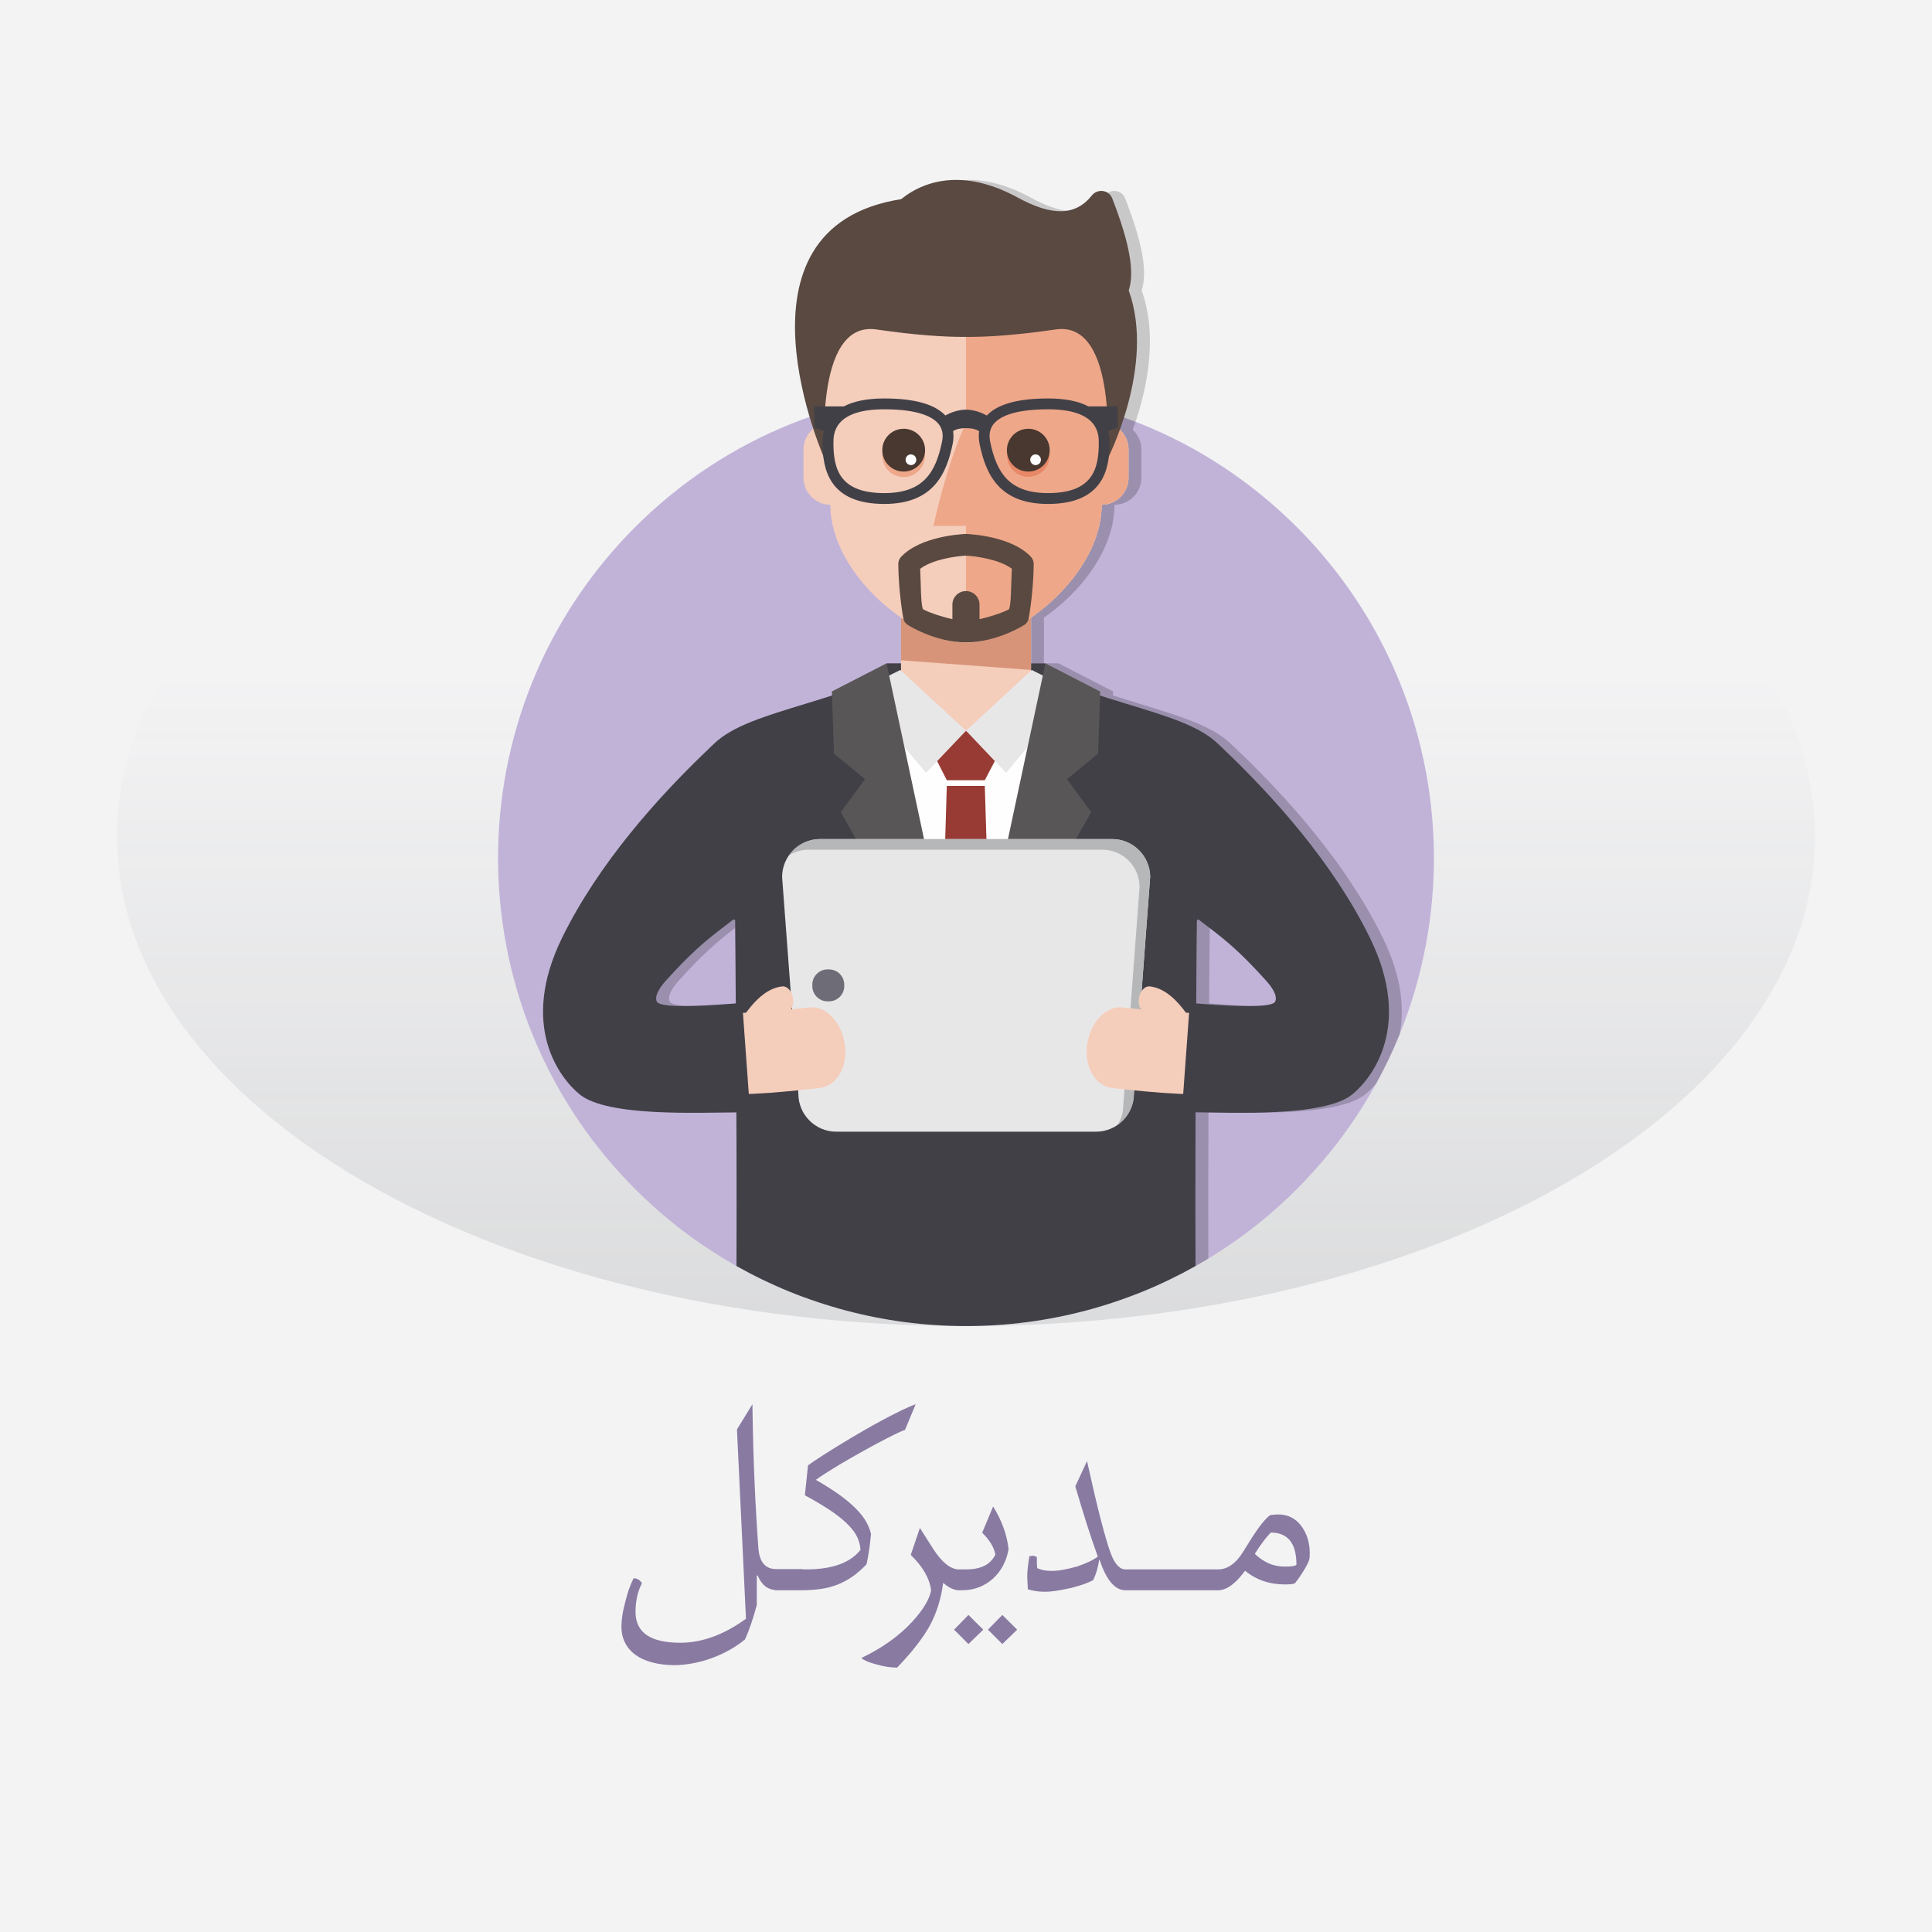 <?xml version="1.0" encoding="UTF-8"?>
<!DOCTYPE svg PUBLIC "-//W3C//DTD SVG 1.1//EN" "http://www.w3.org/Graphics/SVG/1.1/DTD/svg11.dtd">
<!-- Creator: CorelDRAW 2018 (64-Bit Evaluation Version) -->
<svg xmlns="http://www.w3.org/2000/svg" xml:space="preserve" width="43.349mm" height="43.349mm" version="1.1" style="shape-rendering:geometricPrecision; text-rendering:geometricPrecision; image-rendering:optimizeQuality; fill-rule:evenodd; clip-rule:evenodd"
viewBox="0 0 1006.53 1006.52"
 xmlns:xlink="http://www.w3.org/1999/xlink">
 <defs>
  <style type="text/css">
   <![CDATA[
    .fil0 {fill:#F3F3F4}
    .fil1 {fill:#BDBFC1}
    .fil2 {fill:#897AA2}
    .fil9 {fill:#FEFEFE;fill-rule:nonzero}
    .fil7 {fill:#F5CDBB;fill-rule:nonzero}
    .fil18 {fill:#EEA789;fill-rule:nonzero}
    .fil20 {fill:#E88867;fill-rule:nonzero}
    .fil11 {fill:#E8E7E8;fill-rule:nonzero}
    .fil8 {fill:#D79479;fill-rule:nonzero}
    .fil16 {fill:#D17A5D;fill-rule:nonzero}
    .fil4 {fill:#C9C8C9;fill-rule:nonzero}
    .fil3 {fill:#C1B3D8;fill-rule:nonzero}
    .fil17 {fill:#C3A496;fill-rule:nonzero}
    .fil10 {fill:#983B34;fill-rule:nonzero}
    .fil14 {fill:#B6B7B9;fill-rule:nonzero}
    .fil5 {fill:#9A90AD;fill-rule:nonzero}
    .fil19 {fill:#483830;fill-rule:nonzero}
    .fil21 {fill:#594940;fill-rule:nonzero}
    .fil15 {fill:#6E6C77;fill-rule:nonzero}
    .fil12 {fill:#595657;fill-rule:nonzero}
    .fil6 {fill:#414047;fill-rule:nonzero}
    .fil13 {fill:#39393E;fill-rule:nonzero}
   ]]>
  </style>
   <mask id="id0">
  <linearGradient id="id1" gradientUnits="userSpaceOnUse" x1="503.67" y1="352.98" x2="503.68" y2="1102.47">
   <stop offset="0" style="stop-opacity:0; stop-color:white"/>
   <stop offset="1" style="stop-opacity:1; stop-color:white"/>
  </linearGradient>
    <rect style="fill:url(#id1)" x="58.62" y="178.64" width="889.29" height="514.54"/>
   </mask>
 </defs>
 <g id="Layer_x0020_1">
  <rect class="fil0" x="0" y="-0" width="1006.53" height="1006.53"/>
  <path class="fil1" style="mask:url(#id0)" d="M503.26 180.97c244.29,0 442.32,114.14 442.32,254.95 0,140.8 -198.03,254.95 -442.32,254.95 -244.29,0 -442.32,-114.14 -442.32,-254.95 0,-140.8 198.03,-254.95 442.32,-254.95z"/>
  <path class="fil2" d="M403.16 828.26c-3.73,-0.45 -6.53,-2.93 -8.4,-7.44l-0.48 0 0 15.32c-0.93,3.44 -1.89,6.64 -2.88,9.59 -0.98,2.93 -2.08,5.73 -3.28,8.39 -2.56,2.08 -5.33,3.98 -8.37,5.65 -3,1.65 -6.13,3.07 -9.33,4.21 -3.19,1.14 -6.46,2.02 -9.75,2.61 -3.3,0.59 -6.51,0.93 -9.57,0.91 -4.21,-0.03 -8.02,-0.54 -11.41,-1.44 -3.38,-0.9 -6.25,-2.2 -8.61,-3.92 -2.35,-1.71 -4.18,-3.83 -5.44,-6.32 -1.27,-2.49 -1.89,-5.3 -1.89,-8.42 0,-1.79 0.17,-3.76 0.51,-6 0.33,-2.21 0.92,-4.69 1.65,-7.43 0.67,-2.49 1.27,-4.73 1.97,-6.61 0.7,-1.89 1.44,-3.6 2.21,-5.12 1.81,0 3.28,0.85 4.37,2.59 -2.24,4.21 -3.36,9.22 -3.36,14.98 0,10.69 7.78,16.02 23.34,16.02 11.3,0 22.7,-4.16 34.19,-12.5l-4.69 -98.63 8.05 -13.11c0.21,15.08 0.6,28.81 1.14,41.17 0.55,12.36 1.22,23.64 1.97,33.77 0.54,7.27 3.62,10.92 9.3,10.92l13.18 0c0.33,0 0.61,0.05 0.86,0.16l1.41 0c7.14,0 13.03,-0.9 17.7,-2.66 4.65,-1.76 8.23,-4.27 10.74,-7.54 -0.11,-2.03 -0.61,-4.11 -1.49,-6.18 -0.88,-2.08 -2.44,-4.26 -4.61,-6.53 -2.18,-2.28 -5.12,-4.73 -8.82,-7.27 -3.69,-2.54 -8.37,-5.36 -14.05,-8.42l1.63 -15.59c2.08,-1.52 4.67,-3.26 7.73,-5.22 3.06,-1.96 6.37,-4.02 9.89,-6.16 3.52,-2.13 7.12,-4.3 10.85,-6.45 3.72,-2.15 7.33,-4.17 10.77,-6 3.45,-1.84 6.67,-3.48 9.57,-4.88 2.92,-1.41 5.33,-2.45 7.27,-3.12l-5.54 13.35c-1.36,0.45 -3.29,1.31 -5.76,2.53 -2.45,1.21 -5.21,2.63 -8.23,4.24 -3.01,1.6 -6.18,3.36 -9.49,5.2 -3.3,1.84 -6.46,3.65 -9.43,5.41 -2.98,1.77 -5.69,3.44 -8.08,4.96 -2.4,1.53 -4.24,2.77 -5.46,3.7 4.77,2.72 8.87,5.32 12.29,7.78 3.4,2.45 6.24,4.86 8.5,7.14 2.25,2.26 4.07,4.53 5.33,6.74 1.26,2.2 2.13,4.4 2.61,6.58 -0.11,1.2 -0.25,2.48 -0.4,3.84 -0.15,1.33 -0.34,2.73 -0.53,4.13 -0.19,1.38 -0.45,2.78 -0.67,4.08 -0.22,1.33 -0.48,2.58 -0.75,3.73 -2.45,2.53 -4.91,4.67 -7.36,6.39 -2.41,1.7 -5.04,3.1 -7.76,4.16 -2.74,1.06 -5.63,1.83 -8.71,2.26 -3.06,0.43 -6.46,0.67 -10.15,0.67l-13.15 0c-0.45,0 -0.85,-0.08 -1.14,-0.23zm279.14 -17.14c-0.15,2.36 -1.61,4.58 -2.93,6.85 -1.34,2.28 -2.93,4.61 -4.8,6.95 -0.88,0.35 -2.64,0.53 -5.22,0.53 -7.97,0 -14.87,-2.37 -20.71,-7.12 -4.85,6.66 -9.47,10.04 -13.83,10.15l-0.01 0 -0.05 0 -0.06 0 -0.06 0 -0.03 0 -1.57 0 -0.06 0c-30.52,0 -14.59,0 -45.11,0l-0.06 0 -1.33 0 -0.06 0 -0.1 0c-5.46,0 -9.94,-5.28 -13.43,-15.83l-0.24 0c-0.56,3.92 -1.6,7.43 -3.12,10.55 -1.36,0.75 -2.98,1.44 -4.9,2.13 -1.95,0.67 -4.24,1.36 -6.88,2.02 -2.83,0.61 -5.3,1.09 -7.49,1.41 -2.21,0.35 -4.13,0.51 -5.78,0.51 -3.17,0 -6.18,-0.42 -8.98,-1.28 -0.11,-1.79 -0.19,-3.3 -0.24,-4.53 -0.05,-1.2 -0.08,-2.1 -0.08,-2.69 0,-0.93 0.08,-2.26 0.27,-3.92 0.19,-1.68 0.45,-3.68 0.83,-6.02 0.43,-0.11 0.77,-0.19 1.09,-0.24 0.32,-0.05 0.59,-0.08 0.77,-0.08 0.37,0 0.72,0.08 1.01,0.19 0.32,0.13 0.67,0.32 1.04,0.51l0 2.13c0,1.76 0.08,2.98 0.21,3.65 2.11,0.93 4.5,1.41 7.27,1.41 1.97,0 4.11,-0.21 6.37,-0.61 2.27,-0.43 4.66,-0.99 7.22,-1.73 2.37,-0.83 4.48,-1.65 6.23,-2.48 1.76,-0.85 3.25,-1.73 4.45,-2.66 -1.92,-5.3 -3.86,-10.98 -5.78,-17.03 -1.92,-6.08 -3.89,-12.58 -5.94,-19.53l6.1 -13.19c2.77,12.55 5.17,22.81 7.25,30.83 2.11,8.02 3.84,13.91 5.25,17.64 2.08,5.3 4.58,7.97 7.49,7.97l0.1 0 0.06 0 1.33 0 0.06 0c30.52,0 14.59,0 45.11,0l0.06 0 1.57 0 0.03 0c4.95,-0.01 9.39,-3.16 13.24,-9.51 3.04,-5.01 5.68,-9.14 7.97,-12.29 2.29,-3.14 4.26,-5.3 5.92,-6.5 0.91,-0.11 1.71,-0.19 2.42,-0.24 0.74,-0.05 1.33,-0.08 1.81,-0.08 4.72,0 8.59,1.81 11.54,5.46 3.17,3.93 5.22,9.51 4.77,16.65zm-6.88 4.1c0,-11.19 -4.45,-16.79 -13.35,-16.79 -1.2,1.2 -2.51,2.72 -3.89,4.56 -1.41,1.86 -2.9,4.02 -4.45,6.53 2.29,2.18 4.72,3.85 7.27,4.96 2.58,1.12 5.41,1.68 8.47,1.68 3.33,0 5.33,-0.32 5.94,-0.93zm-149.94 -8.21c-1.14,6.32 -3.84,11.41 -8.05,15.32 -4.51,4.04 -9.8,6.09 -15.89,6.15l0 0 -0.06 0 -0.06 0 -0.06 0 -0.11 0 -1.47 0 -0.08 0 -0.05 0 -0.01 0 -0.06 -0 -0.05 -0 -0 0 -0.06 -0c-2.6,-0.1 -5.31,-1.4 -8.11,-3.88 -1.04,8.24 -3.38,15.72 -7.04,22.49 -1.76,3.17 -4.05,6.55 -6.88,10.18 -2.8,3.62 -6.16,7.46 -10.07,11.51 -3.33,0 -6.88,-0.56 -10.61,-1.63 -3.7,-0.91 -6.37,-2.02 -8.05,-3.36 10.93,-5.22 19.83,-11.57 26.7,-19.08 5.68,-6.24 8.9,-11.65 9.67,-16.23 -0.77,-6.18 -4.32,-12.34 -10.61,-18.41l4.77 -14.04 7.01 11.01c4.44,6.84 8.8,10.38 13.09,10.6l0.34 -0.02 3.65 0c7.73,0 12.79,-2.58 15.24,-7.73 -0.37,-1.97 -1.14,-3.92 -2.32,-5.81 -1.17,-1.89 -2.69,-3.76 -4.56,-5.57l5.7 -13.67c4.53,7.25 7.2,14.63 8.05,22.17zm-28.43 42l7.49 -7.67 7.73 7.67 -7.73 7.49 -7.49 -7.49zm17.64 0l7.51 -7.67 7.73 7.67 -7.73 7.49 -7.51 -7.49z"/>
  <g id="_2095620762272">
   <path class="fil3" d="M675.66 619.45c-2.93,2.93 -5.91,5.76 -8.94,8.51 -0.35,0.32 -0.71,0.63 -1.06,0.95 -1.11,0.99 -2.23,1.98 -3.35,2.95 -0.7,0.61 -1.42,1.2 -2.13,1.8 -0.77,0.65 -1.53,1.29 -2.3,1.92 -0.95,0.78 -1.9,1.54 -2.86,2.31 -0.56,0.45 -1.12,0.9 -1.69,1.34 -1.1,0.86 -2.21,1.71 -3.33,2.55 -0.42,0.32 -0.83,0.64 -1.25,0.95 -1.26,0.93 -2.52,1.86 -3.79,2.77l-0.87 0.62c-1.35,0.95 -2.71,1.89 -4.07,2.82l-0.73 0.49c-1.41,0.95 -2.83,1.88 -4.26,2.8l-0.64 0.41c-1.42,0.91 -2.86,1.81 -4.3,2.69l-0.78 0.48c-1.4,0.85 -2.81,1.68 -4.23,2.5l-0.95 0.54c-1.36,0.78 -2.73,1.54 -4.11,2.3l-1.21 0.65c-1.27,0.68 -2.54,1.36 -3.83,2.02 -0.57,0.29 -1.14,0.58 -1.71,0.87 -1.12,0.57 -2.25,1.13 -3.39,1.68 -0.74,0.36 -1.48,0.72 -2.22,1.07 -0.98,0.46 -1.96,0.92 -2.95,1.37 -0.94,0.43 -1.88,0.85 -2.83,1.27 -0.77,0.34 -1.54,0.68 -2.31,1.01 -1.19,0.51 -2.38,1.01 -3.58,1.5l-1.65 0.67c-1.42,0.57 -2.84,1.13 -4.27,1.67l-1 0.38c-1.65,0.62 -3.29,1.22 -4.95,1.8l-0.36 0.13c-18.56,6.48 -37.75,10.65 -57.12,12.5l-0.09 0.01c-1.88,0.18 -3.75,0.34 -5.63,0.47l-0.85 0.06c-1.65,0.11 -3.31,0.22 -4.96,0.29 -0.55,0.03 -1.09,0.04 -1.64,0.06 -1.43,0.06 -2.86,0.12 -4.29,0.15 -0.74,0.02 -1.48,0.02 -2.22,0.03 -2.31,0.03 -4.61,0.04 -6.92,0.01 -0.91,-0.02 -1.83,-0.02 -2.74,-0.04 -1.25,-0.03 -2.49,-0.08 -3.74,-0.13 -0.74,-0.03 -1.48,-0.05 -2.22,-0.08 -1.47,-0.07 -2.93,-0.17 -4.4,-0.26 -0.48,-0.03 -0.97,-0.06 -1.45,-0.09 -1.68,-0.12 -3.36,-0.26 -5.04,-0.42l-0.72 -0.06c-1.84,-0.18 -3.67,-0.38 -5.51,-0.59l-0.23 -0.03c-13.53,-1.63 -26.95,-4.38 -40.11,-8.28l-0.11 -0.03c-1.78,-0.53 -3.56,-1.08 -5.33,-1.65l-0.58 -0.19c-1.59,-0.52 -3.18,-1.05 -4.76,-1.6l-1.25 -0.44c-1.36,-0.48 -2.71,-0.97 -4.06,-1.48 -0.63,-0.24 -1.26,-0.48 -1.89,-0.72 -1.13,-0.43 -2.26,-0.87 -3.39,-1.32 -0.85,-0.34 -1.69,-0.68 -2.53,-1.03 -0.9,-0.37 -1.8,-0.75 -2.7,-1.13 -1.06,-0.46 -2.12,-0.92 -3.18,-1.39 -0.65,-0.29 -1.31,-0.59 -1.97,-0.88 -1.26,-0.58 -2.51,-1.16 -3.76,-1.76l-1.4 -0.67c-1.4,-0.68 -2.79,-1.37 -4.17,-2.08l-0.93 -0.48c-1.53,-0.79 -3.05,-1.59 -4.56,-2.41l-0.47 -0.26c-1.61,-0.88 -3.21,-1.77 -4.79,-2.68l-0.26 -0.15c-1.64,-0.95 -3.28,-1.91 -4.9,-2.9l-0.09 -0.05c-3.33,-2.02 -6.61,-4.12 -9.83,-6.3l-0.05 -0.03c-1.58,-1.07 -3.15,-2.16 -4.71,-3.26l-0.23 -0.16c-1.47,-1.05 -2.94,-2.12 -4.39,-3.2l-0.65 -0.49c-1.31,-0.98 -2.61,-1.98 -3.9,-2.99 -0.37,-0.29 -0.73,-0.59 -1.1,-0.88 -1.15,-0.91 -2.3,-1.83 -3.43,-2.77 -0.53,-0.44 -1.05,-0.88 -1.58,-1.32 -0.95,-0.79 -1.9,-1.59 -2.84,-2.4 -0.84,-0.73 -1.67,-1.47 -2.51,-2.21 -0.63,-0.56 -1.26,-1.11 -1.88,-1.67 -1.33,-1.2 -2.65,-2.43 -3.95,-3.67l-0.41 -0.38c-1.5,-1.43 -3,-2.88 -4.47,-4.36 -1.48,-1.48 -2.93,-2.97 -4.37,-4.48l-0.33 -0.35c-1.26,-1.34 -2.51,-2.68 -3.74,-4.04 -0.51,-0.56 -1,-1.13 -1.5,-1.7 -0.8,-0.89 -1.6,-1.79 -2.38,-2.7 -0.72,-0.84 -1.43,-1.69 -2.14,-2.53 -0.55,-0.65 -1.1,-1.3 -1.64,-1.96 -0.86,-1.04 -1.7,-2.1 -2.54,-3.16 -0.35,-0.44 -0.71,-0.88 -1.06,-1.33 -0.92,-1.18 -1.83,-2.37 -2.73,-3.56l-0.82 -1.09c-0.97,-1.3 -1.92,-2.61 -2.87,-3.94l-0.5 -0.7c-0.99,-1.4 -1.97,-2.8 -2.93,-4.22l-0.4 -0.6c-0.97,-1.44 -1.93,-2.9 -2.88,-4.37l-0.33 -0.52c-0.95,-1.48 -1.88,-2.98 -2.8,-4.48l-0.33 -0.54c-0.89,-1.47 -1.76,-2.95 -2.62,-4.44l-0.45 -0.79c-0.79,-1.38 -1.57,-2.77 -2.33,-4.17l-0.65 -1.21c-0.7,-1.29 -1.38,-2.59 -2.05,-3.89l-0.81 -1.59c-0.58,-1.14 -1.15,-2.28 -1.71,-3.44 -0.37,-0.76 -0.73,-1.52 -1.09,-2.28 -0.45,-0.95 -0.9,-1.89 -1.33,-2.85 -0.45,-0.98 -0.89,-1.96 -1.32,-2.95 -0.32,-0.73 -0.64,-1.46 -0.96,-2.19 -0.54,-1.25 -1.07,-2.51 -1.58,-3.77l-0.57 -1.4c-0.6,-1.5 -1.19,-3 -1.76,-4.5l-0.3 -0.79c-0.65,-1.74 -1.29,-3.48 -1.9,-5.23l-0.01 -0.03c-20.78,-59.44 -17.86,-125.31 8.77,-182.94l0.27 -0.59c0.69,-1.49 1.4,-2.97 2.13,-4.44l0.61 -1.24c0.64,-1.28 1.29,-2.56 1.95,-3.83l1 -1.9c0.59,-1.11 1.18,-2.21 1.79,-3.3 0.4,-0.73 0.81,-1.45 1.21,-2.18 0.56,-0.99 1.13,-1.98 1.7,-2.97 0.49,-0.84 0.99,-1.68 1.49,-2.52l0.84 -1.38c0.79,-1.3 1.59,-2.59 2.4,-3.87 0.27,-0.42 0.54,-0.85 0.82,-1.27 0.83,-1.28 1.66,-2.56 2.51,-3.83 0.37,-0.55 0.74,-1.1 1.11,-1.64 0.75,-1.11 1.52,-2.21 2.29,-3.3 0.55,-0.77 1.1,-1.54 1.65,-2.31 0.59,-0.81 1.18,-1.62 1.78,-2.43 0.77,-1.04 1.55,-2.07 2.34,-3.1 0.4,-0.52 0.81,-1.04 1.22,-1.56 0.94,-1.2 1.88,-2.39 2.84,-3.57l0.79 -0.96c1.09,-1.33 2.2,-2.66 3.32,-3.97l0.42 -0.48c3.96,-4.6 8.12,-9.09 12.49,-13.46 95.21,-95.22 249.57,-95.22 344.78,0 4.4,4.4 8.59,8.92 12.58,13.56l0.27 0.32c1.17,1.36 2.31,2.73 3.44,4.11l0.67 0.82c1,1.23 1.98,2.47 2.95,3.71 0.35,0.45 0.7,0.9 1.05,1.35 0.84,1.09 1.66,2.18 2.48,3.29 0.55,0.74 1.09,1.47 1.63,2.22 0.61,0.83 1.21,1.67 1.8,2.51 0.72,1.02 1.44,2.05 2.14,3.09 0.42,0.62 0.85,1.24 1.26,1.86 0.79,1.19 1.58,2.38 2.35,3.59 0.33,0.51 0.65,1.01 0.97,1.52 0.74,1.16 1.46,2.33 2.18,3.5 0.35,0.58 0.71,1.16 1.06,1.74 0.49,0.81 0.97,1.63 1.45,2.45 0.58,1 1.15,2 1.72,3 0.41,0.72 0.81,1.45 1.21,2.18 0.61,1.11 1.21,2.22 1.8,3.33 0.33,0.62 0.66,1.24 0.98,1.87 0.66,1.28 1.32,2.56 1.96,3.85l0.6 1.22c0.73,1.48 1.45,2.97 2.14,4.47l0.26 0.55c27.42,59.35 29.71,127.45 6.85,188.26l-0.27 0.72c-0.58,1.52 -1.17,3.03 -1.78,4.54l-0.57 1.4c-0.52,1.27 -1.05,2.53 -1.59,3.78 -0.31,0.71 -0.62,1.42 -0.93,2.12 -0.45,1.01 -0.9,2.03 -1.37,3.04 -0.43,0.93 -0.86,1.86 -1.3,2.79 -0.36,0.77 -0.73,1.54 -1.11,2.31 -0.55,1.13 -1.11,2.25 -1.67,3.37l-0.87 1.71c-0.65,1.26 -1.31,2.52 -1.99,3.77l-0.72 1.33c-0.74,1.36 -1.5,2.71 -2.27,4.05l-0.52 0.91c-0.83,1.43 -1.67,2.85 -2.52,4.27l-0.46 0.76c-0.87,1.43 -1.76,2.85 -2.66,4.26l-0.48 0.75c-0.9,1.39 -1.81,2.78 -2.73,4.15l-0.55 0.82c-0.91,1.35 -1.84,2.69 -2.78,4.01l-0.66 0.93c-0.89,1.25 -1.79,2.49 -2.71,3.72 -0.33,0.45 -0.67,0.89 -1.01,1.33 -0.84,1.11 -1.68,2.21 -2.53,3.3 -0.45,0.57 -0.9,1.14 -1.36,1.71 -0.75,0.93 -1.49,1.87 -2.25,2.79 -0.66,0.81 -1.34,1.61 -2.02,2.41 -0.58,0.69 -1.16,1.38 -1.75,2.06 -0.95,1.11 -1.93,2.21 -2.91,3.3 -0.33,0.37 -0.66,0.75 -0.99,1.12 -2.74,3.03 -5.57,6.01 -8.5,8.94z"/>
   <path class="fil4" d="M591.6 219.74c-4.6,-1.79 -9.28,-3.43 -13.95,-4.93l1.85 -24.1 0 0c0,-38.99 -37.27,-70.58 -76.22,-70.58l-0.03 0c-38.95,0.01 -76.19,31.59 -76.19,70.58l1.85 24.09c-0.34,0.11 -0.67,0.21 -1.01,0.32 -10.35,-36.28 -18.72,-100.84 48.3,-111.38 7.53,-6.07 17.17,-10.02 28.63,-10.02 9.48,0 20.2,2.71 32.03,9.16 8.67,4.73 16.03,7.17 22.32,7.17 6.59,0 11.96,-2.67 16.33,-8.18 1.31,-1.63 3.16,-2.42 4.98,-2.42 2.38,0 4.74,1.36 5.71,3.93 9.14,23.53 11.7,38.47 8.57,47.89 8.5,23.6 2.82,50.55 -3.16,68.46z"/>
   <path class="fil5" d="M622.86 659.55c-0.3,-82.6 0.71,-180.1 0.71,-180.1 0,0 0,0 0.03,0 0.57,0 29.34,-22.37 20.63,-73.18 -4.54,-26.67 -30.18,-30.87 -71.15,-43.93l0.1 -2.12 -28.53 -14.66 -7.5 0 0 -23.8c18.89,-13.06 35.76,-34.45 36.73,-56.77 0,-0.08 0,-0.17 0,-0.25 0,-0.05 0.03,-0.1 0.03,-0.15 0,-0.19 0,-0.37 0,-0.56 0,-0.36 0,-0.71 0,-1.06l0 0c7.76,-0.06 14.01,-6.34 14.01,-14.11l0 -14.68c0,-6.63 -4.57,-12.15 -10.72,-13.66l0.44 -5.72c4.67,1.5 9.34,3.14 13.95,4.93 -0.5,1.44 -0.98,2.83 -1.45,4.15 2.76,2.57 4.5,6.22 4.5,10.3l0 14.68c0,7.76 -6.25,14.05 -14.01,14.11 0,1.89 -0.13,3.77 -0.37,5.64 -0.3,2.66 -0.81,5.3 -1.55,7.91l-0.03 0.1c-0.1,0.42 -0.27,0.84 -0.37,1.26 -0.3,0.99 -0.64,1.97 -1.01,2.95 -0.64,1.76 -1.34,3.5 -2.15,5.21l-0.2 0.47c-0.2,0.43 -0.44,0.86 -0.67,1.29 -0.3,0.64 -0.64,1.28 -0.97,1.92 -0.98,1.85 -2.09,3.66 -3.26,5.44l-0.47 0.75c-0.3,0.44 -0.61,0.87 -0.91,1.3 -0.4,0.57 -0.77,1.14 -1.17,1.69 -1.31,1.78 -2.69,3.51 -4.1,5.19l-0.47 0.57c-0.61,0.69 -1.21,1.36 -1.85,2.03l-0.64 0.72c-0.5,0.56 -1.04,1.1 -1.58,1.64 -0.33,0.34 -0.64,0.68 -0.97,1.01 -0.4,0.39 -0.81,0.77 -1.21,1.16 -0.47,0.46 -0.94,0.94 -1.45,1.39 -1.75,1.61 -3.53,3.15 -5.34,4.62l-0.17 0.15c-1.75,1.4 -3.53,2.72 -5.31,3.98l-0.44 0.32 -0.1 0.06 0 23.8 7.5 0 28.53 14.66 -0.1 2.1c29.37,9.37 50.88,14.25 62.34,26.08l0.03 -0.04c28.7,27.1 59.39,61.79 78.17,100.07 10.07,20.47 11.42,37.23 8.88,50.28 -3.6,8.87 -7.7,17.48 -12.29,25.8 -2.06,2.4 -4.05,4.29 -5.74,5.67 -10.22,8.3 -37.04,9.56 -58.28,9.56 -9.28,0 -17.48,-0.24 -22.75,-0.24l-0.57 -0c-0.1,24.5 -0.13,50.93 -0.07,76.16l-0.31 0.19 -0.1 0.06c-2.07,1.25 -4.17,2.46 -6.28,3.65zm7.43 -180.1c0,0 -0.17,17.22 -0.37,43.28 8.67,0.68 19.06,1.4 27.22,1.4 6.65,0 11.83,-0.48 13.51,-1.84 0.2,-0.15 3.23,-3.03 -4.37,-11.46 -16.26,-18.12 -24.33,-23.46 -35.25,-31.88 -0.4,0.33 -0.67,0.49 -0.71,0.49 -0.03,0 -0.03,-0 -0.03,-0zm-263.25 100.28c-21.24,0 -48.06,-1.26 -58.28,-9.56 -10.28,-8.38 -31.76,-35.67 -9.14,-81.74 15.59,-31.75 39.35,-61.04 63.38,-85.57 -0.27,1.1 -0.5,2.23 -0.71,3.41 -8.7,50.81 20.06,73.18 20.67,73.18 0,0 0,0 0,-0 0,0 0,1.4 0.03,4.02 -8.37,6.42 -16.33,12.96 -29.31,27.37 -7.56,8.43 -4.57,11.31 -4.37,11.46 1.68,1.37 6.89,1.84 13.51,1.84 6.15,0 13.54,-0.41 20.5,-0.9 0.1,16.09 0.23,35.5 0.3,56.31 -4.67,0.07 -10.42,0.18 -16.6,0.18zm62.24 -359.96c-0.44,-1.49 -0.91,-3.04 -1.38,-4.65 0.34,-0.11 0.67,-0.22 1.01,-0.32l0.37 4.97z"/>
   <polygon class="fil6" points="461.88,380.68 544.65,380.68 544.65,345.57 461.88,345.57 "/>
   <polygon class="fil7" points="547.71,356.1 537.16,351.24 537.16,317.68 469.4,317.68 469.4,351.24 458.82,355.81 461.64,450.99 469.4,450.99 469.4,465.58 537.16,465.58 537.16,450.99 544.89,450.99 "/>
   <path class="fil8" d="M537.16 349.01l-67.75 -5.01 0 -22.23c11.63,8.03 23.99,12.9 33.84,12.91l0.03 0 0 0 0.03 0c0.03,0 0.03,0 0.03,0 0.03,0 0.03,0 0.07,0 0,0 0,0 0.03,0l0.03 0 0.03 0 0.03 0c0.03,0 0.03,0 0.03,0 0.03,0 0.03,0 0.07,0l0 0c0.03,0 0.07,0 0.07,-0l0.03 0c0,0 0.03,0 0.07,0l0 0c0.03,0 0.03,0 0.07,0 0,0 0,0 0,-0 0.03,0 0.07,0 0.07,0l0.03 0 0.03 0c0.03,0 0.03,-0 0.03,-0 0.03,0 0.03,0 0.07,0l0 0c0.03,0 0.03,0 0.07,-0 0,0 0,0 0.03,0l0.03 0 0.03 -0c0.03,0 0.03,0 0.03,0 0.03,0 0.03,0 0.07,0 0,-0 0,-0 0.03,-0 0,0 0,0 0.03,0l0.03 -0 0.03 0c0.03,0 0.03,-0 0.03,-0 0.03,0 0.03,0 0.07,0 0,0 0,-0 0.03,-0 0,0 0,0 0.03,0l0.03 -0 0.03 0c0.03,0 0.03,-0 0.03,-0 0.03,0 0.03,0 0.07,-0l0 0c0.03,0 0.03,0 0.07,-0l0 0c0.03,0 0.07,-0 0.07,-0 0.03,0 0.03,0 0.03,0 0,-0 0.03,-0 0.07,-0l0 -0c0.03,0 0.07,0 0.07,-0l0.03 0c0,0 0.03,-0 0.07,-0l0 0c0.03,-0 0.03,-0 0.07,-0l0 0c0.07,-0 0.1,-0.01 0.17,-0.01l0 0c0.07,-0 0.1,-0 0.13,-0.01 0.03,0 0.03,0 0.03,0 0.03,-0.01 0.1,-0.01 0.13,-0.01l0 0c0.03,-0 0.07,-0 0.1,-0.01l0 0c0.03,-0 0.03,-0 0.07,-0.01l0 0c0.03,0 0.07,-0 0.07,-0l0.03 0c0,-0 0.03,-0 0.07,-0.01l0 0c0.07,-0 0.1,-0.01 0.17,-0.01l0 0c0.03,-0 0.03,-0.01 0.07,-0.01 0,-0 0,-0 0,-0 0.03,0 0.07,-0 0.1,-0l0 0c0.03,-0.01 0.1,-0.01 0.13,-0.02 0,0 0,0 0.03,0 0,0 0.03,-0 0.07,-0.01l0 0c9.24,-0.96 20.13,-5.61 30.45,-12.74l0 27.25z"/>
   <path class="fil9" d="M548.69 356.33l-2.52 9.46c-4.37,12.48 -15.53,32.89 -42.04,32.89 -29.95,0 -41.34,-25.98 -44.9,-37.24l-1.34 -5.1c-55.12,20.7 -38.21,193.28 -38.21,193.28l-0.3 126.43c26.16,9.59 54.43,14.82 83.91,14.82 31.19,0 61.01,-5.87 88.42,-16.54l-2.02 -124.71c0,0 14.08,-172.58 -41,-193.28z"/>
   <polygon class="fil10" points="519.58,394.01 513.06,406.47 493.27,406.47 486.95,394.01 503.28,380.68 "/>
   <polygon class="fil11" points="503.28,380.68 482.44,402.62 446.82,360.11 469.03,349.04 477.4,356.78 "/>
   <polygon class="fil11" points="537.53,349.05 503.28,380.68 524.12,402.63 559.74,360.1 "/>
   <polygon class="fil10" points="513.06,409.45 521.13,668.82 503.28,688.57 485.4,668.82 493.27,409.45 "/>
   <path class="fil6" d="M644.23 406.28c-5.38,-31.64 -40.46,-31.65 -95.55,-52.35l-45.4 183.79 -45.4 -183.79c-55.12,20.71 -90.17,20.71 -95.58,52.35 -8.74,51.13 20.43,73.46 20.67,73.17 0,0 1.02,97.5 0.72,180.1 35.34,19.93 76.14,31.31 119.6,31.31 43.45,0 84.23,-11.38 119.56,-31.31 -0.31,-82.6 0.72,-180.1 0.72,-180.1 0.23,0.29 29.41,-22.04 20.67,-73.17z"/>
   <polygon class="fil12" points="433.38,360.23 434.48,392.6 450.65,405.9 438.05,423.1 502.84,537.71 461.88,345.57 "/>
   <polygon class="fil12" points="573.19,360.23 572.08,392.6 555.91,405.9 568.48,423.1 503.68,537.71 544.65,345.57 "/>
   <path class="fil11" d="M571 589.58l-135.31 0c-10.89,0 -19.76,-8.85 -19.76,-19.76l-8.47 -112.92c0,-10.91 8.87,-19.76 19.76,-19.76l152.24 0c10.92,0 19.76,8.85 19.76,19.76l-8.47 112.92c0,10.91 -8.84,19.76 -19.76,19.76z"/>
   <path class="fil13" d="M582.02 586.38c0.03,-0.09 0.1,-0.19 0.17,-0.28 5.18,-3.57 8.57,-9.53 8.57,-16.28l4.3 -57.55 -4.3 57.91c0,6.78 -3.5,12.73 -8.74,16.2zm17.21 -129.8c-0.17,-10.77 -8.97,-19.45 -19.76,-19.45l0.34 0c10.72,0 19.42,8.69 19.42,19.4l0 0.05zm-188.54 -10.71c3.46,-5.26 9.41,-8.74 16.2,-8.74l0.33 0c-6.75,0 -12.7,3.39 -16.26,8.56 -0.1,0.06 -0.2,0.12 -0.27,0.18z"/>
   <path class="fil14" d="M582.19 586.1c1.92,-3 3.02,-6.56 3.02,-10.38l8.47 -113.64c0,-10.72 -8.7,-19.41 -19.39,-19.41l-152.95 0c-3.83,0 -7.4,1.11 -10.39,3.02 3.56,-5.17 9.51,-8.56 16.26,-8.56l152.24 0c10.79,0 19.59,8.68 19.76,19.45l-4.17 55.69 -4.3 57.55c0,6.75 -3.39,12.72 -8.57,16.28z"/>
   <path class="fil15" d="M431.9 521.67l-0.77 0c-4.37,0 -7.93,-3.56 -7.93,-7.92l0 -0.79c0,-4.36 3.56,-7.92 7.93,-7.92l0.77 0c4.37,0 7.93,3.56 7.93,7.92l0 0.79c0,4.36 -3.56,7.92 -7.93,7.92z"/>
   <path class="fil7" d="M421.65 524.84c0,0 -13.28,1.48 -23.59,2.25 -2.59,0.16 -5.14,0.31 -7.56,0.46 -2.39,0.07 -4.6,0.14 -6.49,0.2 -3.76,-0.02 -6.25,-0.03 -6.25,-0.03l-1.01 42.34c0,0 3.16,0.01 7.83,0.03 2.28,-0.07 4.97,-0.15 7.83,-0.24 2.82,-0.17 5.81,-0.35 8.8,-0.53 11.86,-0.88 26.05,-2.5 26.05,-2.5 9.11,-1.2 14.72,-11.82 12.81,-23.3 -1.95,-11.57 -10.22,-19.74 -18.42,-18.67z"/>
   <path class="fil7" d="M407.56 513.89c-7.02,0.79 -12.44,5.75 -16.53,10.69 -4.03,4.86 -6.65,9.73 -6.86,10.14 -1.65,3.07 -1.28,7.55 1.08,9.87 2.35,2.29 5.68,1.67 7.29,-1.52 0.03,-0.06 0.5,-0.98 1.34,-2.34 0.84,-1.35 2.02,-3.14 3.49,-4.93 2.96,-3.64 6.92,-7.32 11.7,-7.87 2.76,-0.31 4.6,-3.7 4.13,-7.57 -0.47,-3.87 -3.02,-6.76 -5.64,-6.46z"/>
   <path class="fil6" d="M383.06 579.5c-17.37,0 -66.38,2.61 -81.03,-9.32 -10.28,-8.38 -31.76,-35.66 -9.14,-81.74 18.82,-38.28 49.47,-72.97 78.17,-100.07l34.04 71.07c-26.65,25.15 -33.1,23.54 -58.14,51.4 -7.56,8.43 -4.57,11.31 -4.37,11.46 4,3.26 28.2,1.45 44.09,0.18l4.07 56.3c-5.24,0.42 -2.22,0.72 -7.7,0.72z"/>
   <path class="fil7" d="M584.88 524.84c0,0 13.31,1.48 23.63,2.25 2.55,0.16 5.11,0.31 7.53,0.46 2.39,0.07 4.6,0.14 6.52,0.2 3.73,-0.02 6.22,-0.03 6.22,-0.03l1.01 42.34c0,0 -3.13,0.01 -7.83,0.03 -2.28,-0.07 -4.97,-0.15 -7.83,-0.24 -2.79,-0.17 -5.78,-0.35 -8.8,-0.53 -11.83,-0.88 -26.05,-2.5 -26.05,-2.5 -9.11,-1.2 -14.72,-11.82 -12.8,-23.3 1.98,-11.57 10.22,-19.74 18.42,-18.67z"/>
   <path class="fil7" d="M599 513.89c6.99,0.79 12.43,5.75 16.5,10.69 4.03,4.86 6.65,9.73 6.86,10.14 1.65,3.07 1.28,7.55 -1.08,9.87 -2.32,2.29 -5.68,1.67 -7.26,-1.52 -0.03,-0.06 -0.54,-0.98 -1.38,-2.34 -0.84,-1.35 -2.02,-3.14 -3.5,-4.93 -2.92,-3.64 -6.89,-7.32 -11.7,-7.87 -2.76,-0.31 -4.6,-3.7 -4.13,-7.57 0.47,-3.87 3.02,-6.76 5.68,-6.46z"/>
   <path class="fil6" d="M623.46 579.5c17.38,0 66.38,2.61 81.03,-9.32 10.28,-8.38 31.79,-35.66 9.14,-81.74 -18.79,-38.28 -49.47,-72.97 -78.17,-100.07l-33.07 71.87c26.65,25.15 32.13,22.74 57.17,50.61 7.59,8.43 4.57,11.31 4.37,11.46 -4,3.26 -28.2,1.45 -44.06,0.18l-4.1 56.3c5.28,0.42 2.22,0.72 7.69,0.72z"/>
   <path class="fil7" d="M577.22 220.53l2.29 -29.81c0,-38.99 -37.27,-70.58 -76.22,-70.58 -38.98,0 -76.22,31.59 -76.22,70.58l2.28 29.78c-2.18,0.52 -4.13,1.53 -5.78,2.93 -3.06,2.6 -4.97,6.44 -4.97,10.75l0 14.68c0,7.76 6.25,14.05 14.01,14.11 0,36.81 44.23,71.71 70.68,71.71 26.42,0 70.64,-34.89 70.64,-71.71 7.76,-0.06 14.01,-6.34 14.01,-14.11l0 -14.68c0,-6.63 -4.57,-12.15 -10.72,-13.66z"/>
   <path class="fil16" d="M503.28 334.69l-0.03 0c0.03,0 0.03,0 0.03,0l0.03 0 -0.03 0zm0.07 0c0.03,0 0.03,0 0.07,0 -0.03,0 -0.03,0 -0.07,0zm0.1 0l0.03 0 -0.03 0zm0.07 0l0.03 0 -0.03 0zm0.07 0c0.03,0 0.03,0 0.07,0 -0.03,0 -0.03,0 -0.07,0zm0.07 0c0.03,0 0.07,-0 0.07,-0 0,0 -0.03,0 -0.07,0zm0.1 -0c0,0 0.03,0 0.07,0 -0.03,0 -0.07,0 -0.07,0zm0.07 0c0.03,0 0.03,0 0.07,0 -0.03,0 -0.03,0 -0.07,0zm0.07 -0c0.03,0 0.07,0 0.07,0 0,0 -0.03,0 -0.07,0zm0.1 0l0.03 0 -0.03 0zm0.07 -0c0.03,0 0.03,0 0.07,0 -0.03,0 -0.03,0 -0.07,0zm0.07 0c0.03,0 0.03,0 0.07,-0 -0.03,0 -0.03,0 -0.07,0zm0.1 -0l0.03 0 -0.03 0zm0.07 -0c0.03,0 0.03,0 0.03,0 0,0 0,0 -0.03,0zm0.1 0c0,-0 0,-0 0.03,-0 -0.03,0 -0.03,0 -0.03,0zm0.07 -0l0.03 -0 -0.03 0zm0.07 -0c0.03,0 0.03,-0 0.03,-0 0,0 0,0 -0.03,0zm0.1 -0c0,0 0,-0 0.03,-0 -0.03,0 -0.03,0 -0.03,0zm0.07 -0l0.03 -0 -0.03 0zm0.07 -0c0.03,0 0.03,-0 0.03,-0 0,0 0,0 -0.03,0zm0.1 -0.01l0 0 0 0zm0.07 -0l0 0 0 0zm0.07 -0c0.03,0 0.03,0 0.03,0 0,0 0,0 -0.03,0zm0.1 -0l0 -0 0 0zm0.07 -0.01l0.03 0 -0.03 0zm0.1 -0l0 0 0 0zm0.07 -0l0 0 0 0zm0.17 -0.01l0 0 0 0zm0.13 -0.01c0.03,0 0.03,0 0.03,0 0,0 0,0 -0.03,0zm0.17 -0.01l0 0 0 0zm0.1 -0.01l0 0 0 0zm0.07 -0.01l0 0zm0.07 -0l0.03 0 -0.03 0zm0.1 -0.01l0 0 0 0zm0.17 -0.01l0 0 0 0zm0.07 -0.01l0 -0c0,0 0,0 0,0zm0.1 -0.01l0 0 0 0zm0.13 -0.02c0,0 0,0 0.03,0 -0.03,0 -0.03,0 -0.03,0zm0.1 -0.01l0 0 0 0z"/>
   <path class="fil17" d="M503.25 120.14l0.03 0c0,0 0,0 -0.03,0z"/>
   <path class="fil18" d="M503.28 334.69c0,0 0,0 -0.03,0l0 -60.69 -16.94 0c0,0 6.65,-31.74 16.94,-53.64l0 -100.22c0.03,0 0.03,0 0.03,0l0 0c38.95,0 76.22,31.59 76.22,70.58l-2.29 29.81 0 0c6.15,1.51 10.72,7.04 10.72,13.66l0 14.68c0,7.76 -6.25,14.05 -14.01,14.11l0 0c0,0.35 0,0.7 0,1.06 0,0.19 0,0.37 0,0.56 0,0.05 -0.03,0.1 -0.03,0.15 0,0.08 0,0.17 0,0.25 -1.48,34.51 -41.03,66.81 -67.18,69.51l0 0c-0.03,0 -0.07,0.01 -0.07,0.01 -0.03,0 -0.03,0 -0.03,0 -0.03,0.01 -0.1,0.01 -0.13,0.02l0 0c-0.03,0 -0.07,0 -0.1,0l0 0c-0.03,0 -0.03,0 -0.07,0.01l0 0c-0.07,0 -0.1,0.01 -0.17,0.01l0 0c-0.03,0 -0.07,0 -0.07,0.01l-0.03 0c0,0 -0.03,0 -0.07,0l0 0c-0.03,0 -0.03,0 -0.07,0.01l0 0c-0.03,0 -0.07,0 -0.1,0.01l0 0c-0.03,0 -0.1,0.01 -0.13,0.01 0,0 0,0 -0.03,0 -0.03,0 -0.1,0.01 -0.13,0.01l0 0c-0.07,0 -0.1,0.01 -0.17,0.01l0 0c-0.03,0 -0.03,0 -0.07,0l0 0c-0.03,0 -0.07,0 -0.07,0l-0.03 0c0,0 -0.03,0 -0.07,0l0 0c-0.03,0 -0.07,0 -0.07,0 0,0 0,0 -0.03,0 0,0 -0.03,0 -0.07,0l0 0c-0.03,0 -0.03,0 -0.07,0l0 0c-0.03,0 -0.03,0 -0.07,0 0,0 0,0 -0.03,0l-0.03 0 -0.03 0c-0.03,0 -0.03,0 -0.03,0 -0.03,0 -0.03,0 -0.03,0 -0.03,0 -0.03,0 -0.07,0 0,0 0,0 -0.03,0l-0.03 0 -0.03 0c-0.03,0 -0.03,0 -0.03,0 -0.03,0 -0.03,0 -0.03,0 -0.03,0 -0.03,0 -0.07,0 0,0 0,0 -0.03,0l-0.03 0 -0.03 0c-0.03,0 -0.03,0 -0.03,0 -0.03,0 -0.03,0 -0.07,0l0 0c-0.03,0 -0.03,0 -0.07,0 0,0 0,0 -0.03,0l-0.03 0 -0.03 0c0,0 -0.03,0 -0.07,0 0,0 0,0 0,0 -0.03,0 -0.03,0 -0.07,0l0 0c-0.03,0 -0.07,0 -0.07,0l-0.03 0c0,0 -0.03,0 -0.07,0l0 0c-0.03,0 -0.03,0 -0.07,0 0,0 0,0 -0.03,0l-0.03 0 -0.03 0 -0.03 0c-0.03,0 -0.03,0 -0.03,0 -0.03,0 -0.03,0 -0.07,0 0,0 0,0 -0.03,0l-0.03 0zm32.46 -108.49c-0.13,0 -0.27,0 -0.4,0.01 -6.15,0.22 -10.96,5.38 -10.76,11.53 0.2,6.02 5.14,10.76 11.12,10.76 0.13,0 0.27,-0 0.4,-0.01 6.15,-0.21 10.96,-5.38 10.76,-11.53 -0.2,-6.02 -5.14,-10.76 -11.12,-10.76z"/>
   <path class="fil18" d="M470.78 248.5c-5.98,0 -10.92,-4.74 -11.12,-10.76 -0.2,-6.15 4.6,-11.31 10.76,-11.53 0.13,-0 0.27,-0.01 0.4,-0.01 5.98,0 10.92,4.74 11.12,10.76 0.2,6.15 -4.6,11.32 -10.76,11.53 -0.13,0 -0.27,0.01 -0.4,0.01z"/>
   <path class="fil19" d="M481.94 234.14c0.2,6.15 -4.6,11.32 -10.76,11.53 -6.15,0.21 -11.33,-4.6 -11.53,-10.76 -0.2,-6.16 4.6,-11.32 10.76,-11.53 6.15,-0.22 11.33,4.6 11.53,10.75z"/>
   <path class="fil9" d="M477.37 239.42c0.07,1.54 -1.14,2.83 -2.69,2.88 -1.54,0.05 -2.82,-1.15 -2.89,-2.69 -0.03,-1.54 1.14,-2.83 2.69,-2.88 1.55,-0.05 2.82,1.15 2.89,2.69z"/>
   <path class="fil20" d="M535.71 248.5c-5.98,0 -10.92,-4.74 -11.12,-10.76 -0.2,-6.15 4.6,-11.31 10.76,-11.53 0.13,-0 0.27,-0.01 0.4,-0.01 5.98,0 10.92,4.74 11.12,10.76 0.2,6.15 -4.6,11.32 -10.76,11.53 -0.13,0 -0.27,0.01 -0.4,0.01z"/>
   <path class="fil19" d="M546.87 234.14c0.2,6.15 -4.6,11.32 -10.76,11.53 -6.15,0.21 -11.32,-4.6 -11.53,-10.76 -0.2,-6.16 4.6,-11.32 10.76,-11.53 6.15,-0.22 11.32,4.6 11.53,10.75z"/>
   <path class="fil9" d="M542.3 239.42c0.07,1.54 -1.14,2.83 -2.69,2.88 -1.55,0.05 -2.82,-1.15 -2.89,-2.69 -0.03,-1.54 1.14,-2.83 2.69,-2.88 1.55,-0.05 2.82,1.15 2.89,2.69z"/>
   <path class="fil21" d="M525.76 317.33c-2.05,1.34 -9.44,3.94 -15.46,5.23l0 -7.57c0,-3.9 -3.16,-7.06 -7.06,-7.06 -3.9,0 -7.06,3.16 -7.06,7.06l0 7.57c-5.98,-1.3 -13.38,-3.9 -15.39,-5.24 -1.14,-3.4 -0.94,-11.94 -1.41,-21 6.52,-4.96 18.99,-6.61 23.89,-6.85 4.91,0.24 17.34,1.89 23.89,6.84 -0.5,9.02 -0.27,17.59 -1.41,21.01zm11.22 -27.36c-10.11,-10.57 -31.12,-11.69 -33.5,-11.79l-0.44 0c-2.35,0.1 -23.36,1.22 -33.47,11.79 -1.04,1.06 -1.58,2.48 -1.58,3.95 0.13,14.57 2.59,28.43 2.79,29.01 0.37,0.93 0.98,1.75 1.75,2.37 0.47,0.38 14.62,9.34 30.72,9.34 16.13,0 30.28,-8.95 30.75,-9.33 0.77,-0.62 1.38,-1.44 1.75,-2.38 0.23,-0.59 2.66,-14.44 2.79,-29.01 0.03,-1.47 -0.54,-2.89 -1.55,-3.95z"/>
   <path class="fil21" d="M588.04 151.28c3.13,-9.42 0.57,-24.36 -8.57,-47.89 -1.75,-4.52 -7.66,-5.31 -10.69,-1.52 -8.57,10.78 -20.94,10.68 -38.65,1.01 -26.15,-14.25 -46.88,-10.21 -60.66,0.87 -94.1,14.8 -39.59,136.08 -39.59,136.08 0,0 -6.45,-73.01 26.65,-68.2 20.33,2.96 35.42,3.97 46.75,3.88 11.33,0.09 26.42,-0.92 46.75,-3.88 33.07,-4.82 26.62,68.2 26.62,68.2 0,0 25.64,-49.01 11.39,-88.55z"/>
   <path class="fil6" d="M546 256.89c-20.4,0 -26.79,-10.71 -30.15,-26.79 -0.74,-3.71 -0.13,-6.83 1.85,-9.27 2.82,-3.47 10.05,-7.6 28.3,-7.6 26.45,0 26.45,13.13 26.45,17.45 0,13.61 -3.19,26.21 -26.45,26.21zm-55.22 -26.79c-3.33,16.08 -9.71,26.79 -30.11,26.79 -23.26,0 -26.48,-12.6 -26.48,-26.21 0,-4.32 0,-17.45 26.48,-17.45 18.25,0 25.44,4.14 28.26,7.6 2.02,2.45 2.62,5.57 1.85,9.27zm91.55 -18.38l-15.29 0c-4.84,-2.53 -11.6,-4.14 -21.04,-4.14 -15.73,0 -26.42,3.01 -31.89,8.9 -2.59,-1.43 -6.45,-3.05 -10.82,-3.05 -4.33,0 -8.17,1.59 -10.79,3.01 -5.48,-5.86 -16.13,-8.86 -31.83,-8.86 -9.48,0 -16.23,1.61 -21.04,4.14l-15.39 0 0 11.01 5.04 1.77c-0.5,2.07 -0.74,4.16 -0.74,6.18 0,13.67 3.33,31.86 32.13,31.86 25.71,0 32.43,-15.81 35.66,-31.29 0.47,-2.35 0.54,-4.58 0.2,-6.68 1.24,-0.8 3.33,-1.51 6.75,-1.51 3.49,0 5.58,0.74 6.82,1.57 -0.3,2.08 -0.23,4.3 0.23,6.62 3.19,15.47 9.95,31.29 35.66,31.29 28.77,0 32.1,-18.18 32.1,-31.86 0,-2.03 -0.2,-4.14 -0.74,-6.21l4.98 -1.74 0 -11.01z"/>
  </g>
 </g>
</svg>
